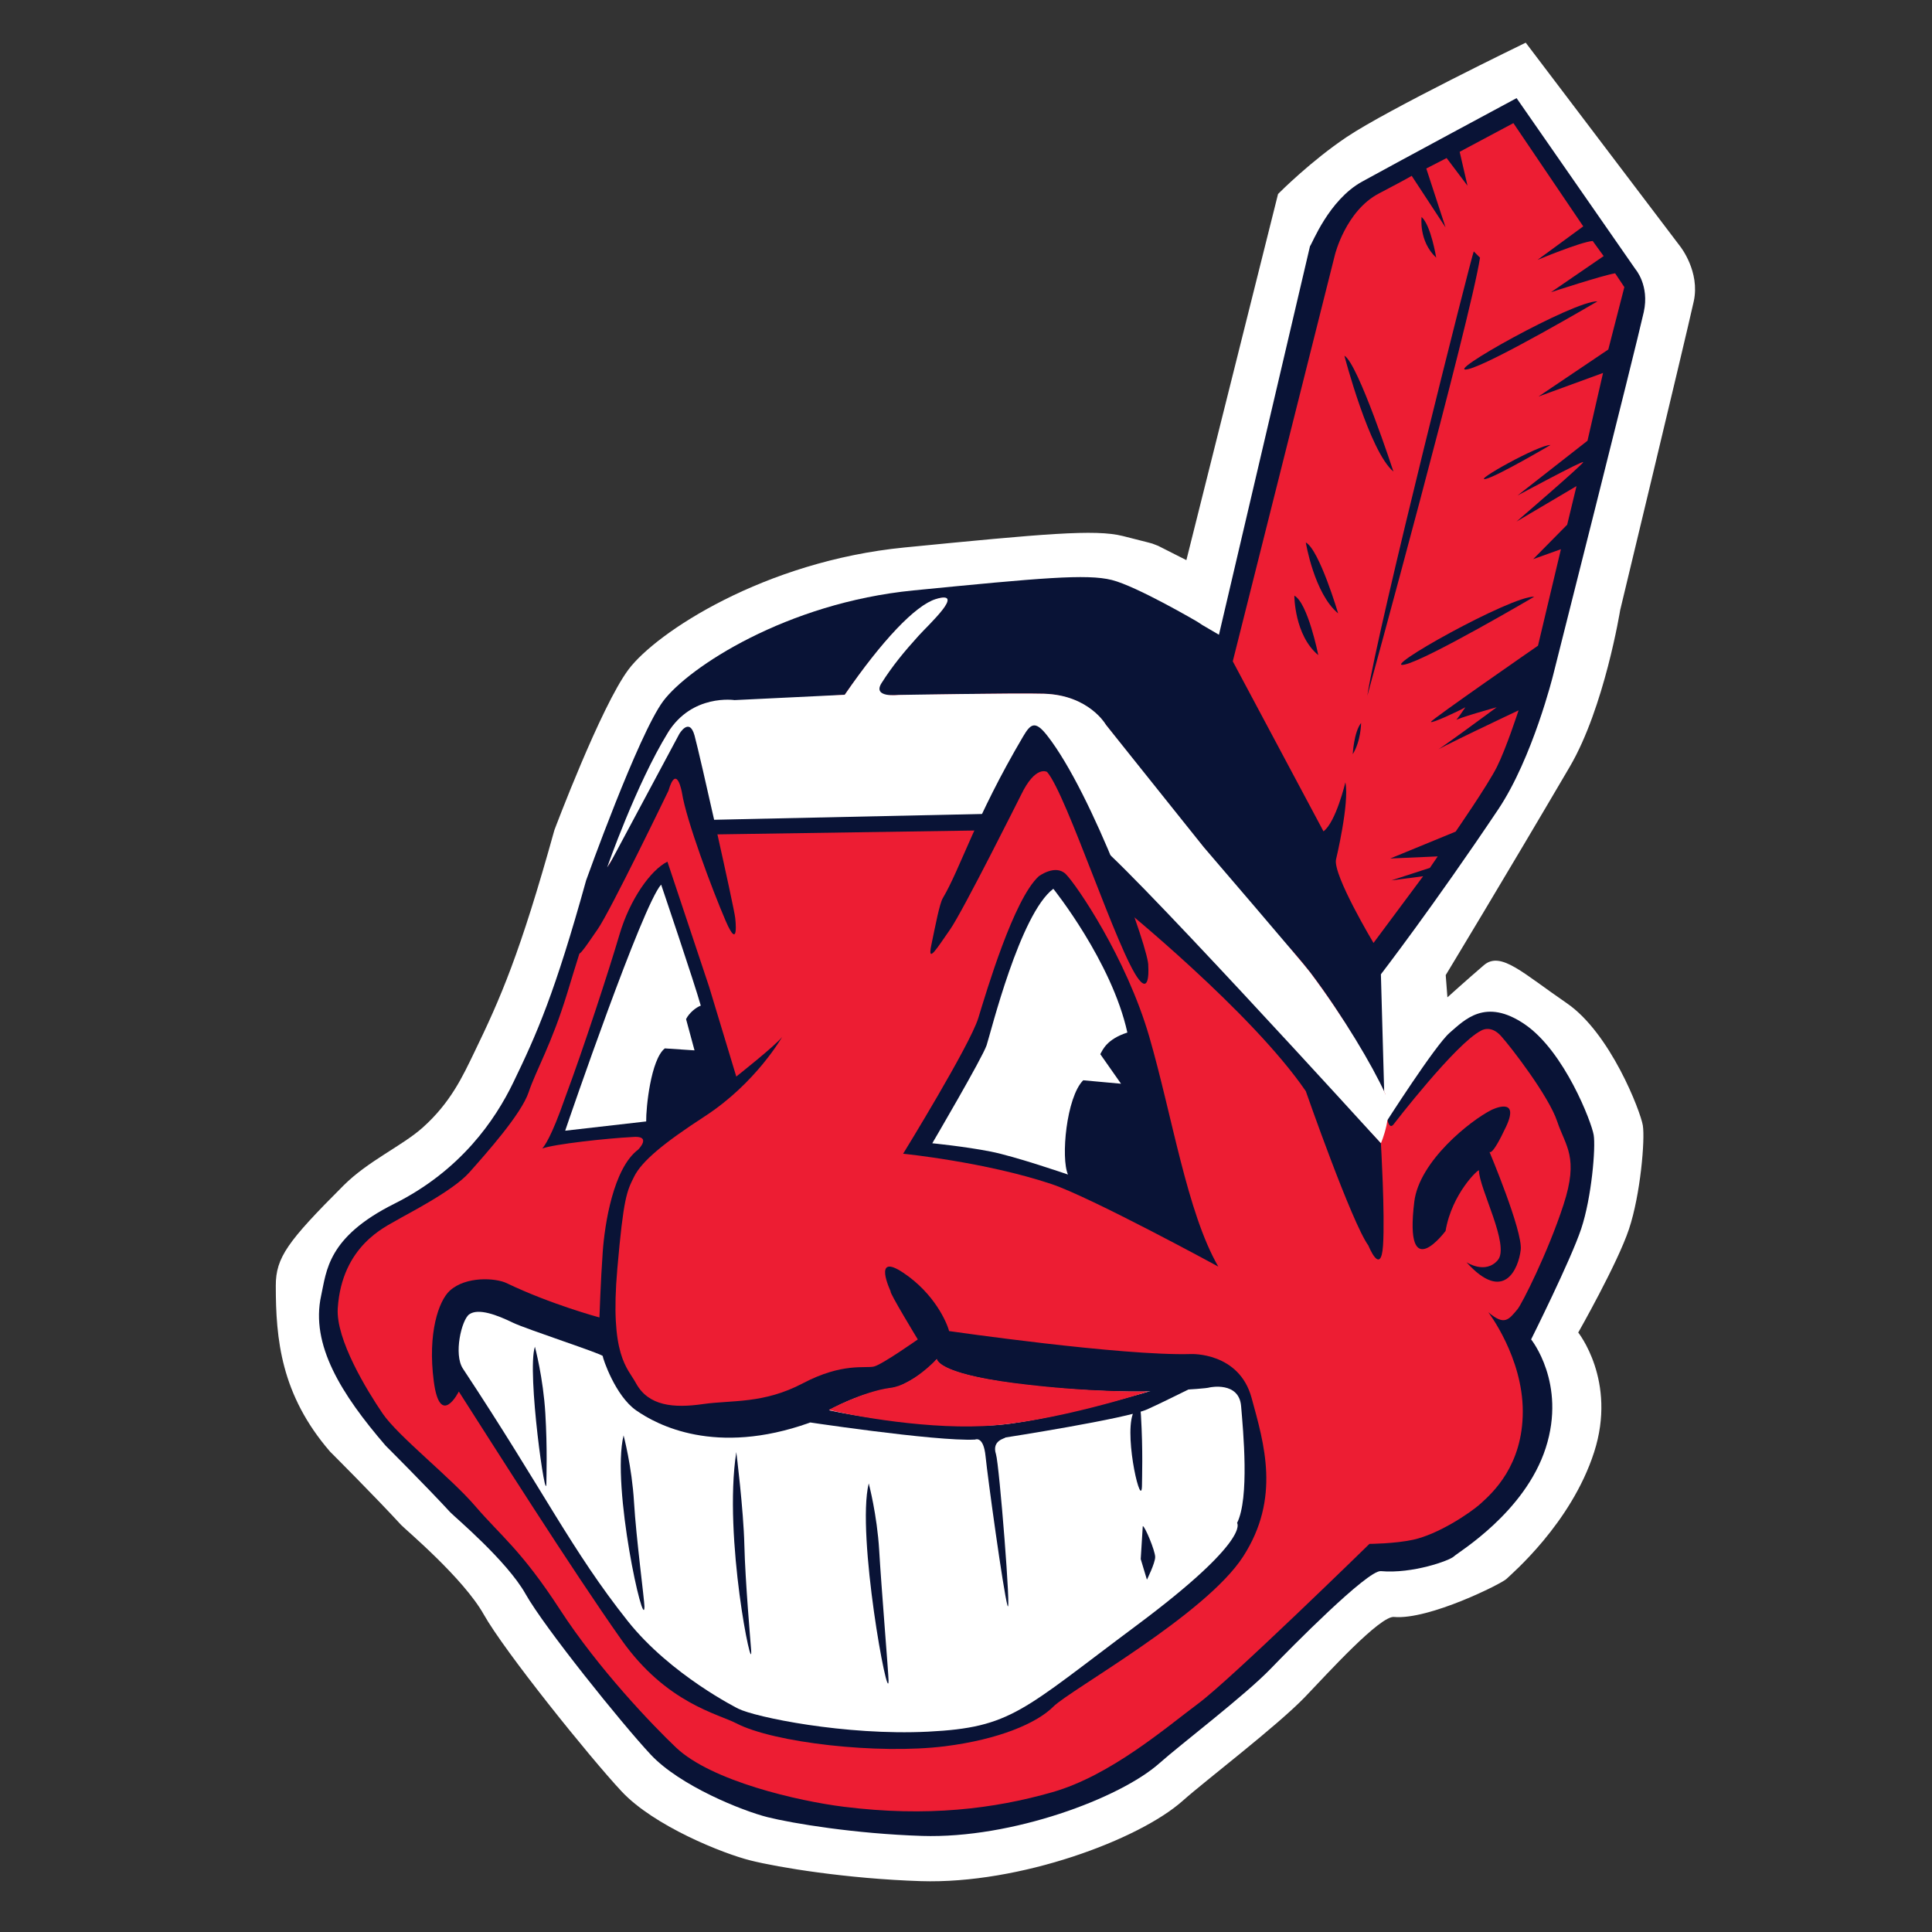 <?xml version="1.0" encoding="utf-8"?>
<!-- Generator: Adobe Illustrator 16.0.4, SVG Export Plug-In . SVG Version: 6.00 Build 0)  -->
<!DOCTYPE svg PUBLIC "-//W3C//DTD SVG 1.1//EN" "http://www.w3.org/Graphics/SVG/1.1/DTD/svg11.dtd">
<svg version="1.1" id="Layer_1" xmlns="http://www.w3.org/2000/svg" xmlns:xlink="http://www.w3.org/1999/xlink" x="0px" y="0px"
	 width="250px" height="250px" viewBox="0 0 250 250" enable-background="new 0 0 250 250" xml:space="preserve">
<rect x="0" y="0" width="250" height="250" fill="#333333" stroke="none"/>
<g>
	<g>
		<g>
			<g>
				<g>
					<path fill="#FFFFFF" stroke="#FFFFFF" stroke-width="0.262" d="M165.498,25.167c0.296-0.296,4.306-4.292,8.842-7.331
						c5.305-3.56,23.05-12.149,23.05-12.149l19.934,26.292c0,0,2.55,3.207,1.717,6.994c-1.2,5.4-9.52,39.95-9.52,39.95
						s-2.032,12.588-6.504,20.22c-8.418,14.354-16.076,27.003-16.076,27.003l0.244,3.182c0,0,2.838-2.559,4.92-4.341
						c2.077-1.782,4.902,1.057,10.541,4.918c5.643,3.858,9.506,13.954,9.804,15.734c0.299,1.786-0.299,8.912-1.786,13.365
						c-1.483,4.454-6.596,13.434-6.596,13.434s5.054,6.233,2.082,15.442c-2.969,9.205-10.7,15.732-11.295,16.327
						c-0.59,0.595-9.983,5.301-14.481,4.894c-1.877-0.17-8.691,7.36-11.579,10.371c-3.658,3.8-12.867,10.802-15.842,13.451
						c-5.611,5.006-21.012,10.77-33.804,10.363c-9.541-0.306-18.427-1.776-21.993-2.669c-3.565-0.888-12.476-4.453-16.631-8.907
						c-4.157-4.452-15.142-18.109-17.814-22.867c-2.676-4.751-10.166-11.021-10.711-11.607c-3.488-3.794-9.196-9.488-9.196-9.488
						c-6.33-7.337-6.986-14.478-6.986-21.389c0-3.579,1.477-5.616,8.718-12.856c3.19-3.19,7.577-5.117,10.229-7.483
						c3.67-3.269,5.245-6.733,6.705-9.749c3.398-7.012,5.937-12.78,10.392-28.817c0,0,6.012-15.996,9.571-20.747
						c3.565-4.751,17.511-13.953,35.62-15.735c18.115-1.78,24.654-2.376,28.211-1.485c3.566,0.893,3.8,0.975,3.8,0.975l0.745,0.288
						l3.795,1.92L165.498,25.167z"/>
				</g>
			</g>
			<g>
				<path fill="#091336" d="M169.513,31.859c0.264-0.27,2.402-5.961,6.745-8.359c4.389-2.422,19.987-10.801,19.987-10.801
					l15.378,22.131c0,0,1.842,2.107,1.08,5.549c-1.093,4.91-11.722,46.959-11.722,46.959s-2.649,10.723-7.106,17.388
					c-8.396,12.532-15.188,21.349-15.188,21.349l0.541,19.339c0,0,6.48-10.156,8.366-11.781c1.896-1.62,4.592-4.585,9.722-1.08
					c5.13,3.512,8.642,12.691,8.905,14.312c0.276,1.615-0.264,8.097-1.615,12.142c-1.354,4.058-6.48,14.312-6.48,14.312
					s4.586,5.667,1.892,14.039c-2.7,8.371-11.337,13.501-11.878,14.037c-0.545,0.54-5.368,2.274-9.46,1.909
					c-1.703-0.155-11.604,9.877-14.235,12.608c-3.327,3.458-11.692,9.822-14.399,12.234c-5.103,4.549-19.104,9.791-30.734,9.421
					c-8.673-0.279-16.753-1.616-19.992-2.427c-3.243-0.811-11.337-4.051-15.12-8.097c-3.781-4.051-13.769-16.468-16.196-20.788
					c-2.432-4.321-9.243-10.024-9.731-10.555c-3.178-3.45-8.368-8.624-8.368-8.624c-5.75-6.673-9.747-13.071-8.348-19.429
					c0.701-3.172,0.801-7.549,9.44-11.869c8.641-4.319,13.082-10.878,15.401-15.662c3.088-6.37,5.399-11.62,9.446-26.196
					c0,0,6.753-18.895,9.989-23.217c3.243-4.319,15.915-12.685,32.385-14.305c16.468-1.62,22.405-2.16,25.65-1.348
					c3.236,0.811,11.062,5.4,11.062,5.4l0.64,0.422l2.161,1.264L169.513,31.859z"/>
			</g>
			<g>
				<path fill="#ED1D33" d="M180.308,145.514c0,0,8.099-10.527,11.344-12.148c0,0,1.211-0.812,2.562,0.675
					c1.345,1.485,6.21,7.828,7.285,11.067c1.081,3.241,2.839,4.592,0.812,10.803c-2.024,6.206-5.387,12.835-5.941,13.498
					c-1.158,1.376-1.689,2.179-3.785,0.394c0,0,4.463,5.812,4.463,12.834c0,7.016-3.914,10.527-5.396,11.877
					c-1.487,1.351-5.612,4.037-8.779,4.724c-2.412,0.525-5.666,0.54-5.666,0.54s-17.956,17.549-22.14,20.65
					c-4.183,3.108-11.337,9.32-18.893,11.481c-7.561,2.159-16.201,3.234-27.001,1.884c-5.884-0.735-17.098-3.313-21.689-7.656
					c-2.965-2.811-10.03-10.161-15.023-17.856c-4.994-7.693-7.698-9.578-10.935-13.359c-3.243-3.784-9.989-9.044-12.015-12.015
					c-2.022-2.97-6.076-9.584-5.805-13.635c0.54-8.084,6.208-10.526,7.558-11.338c1.35-0.81,7.296-3.78,9.456-6.21
					c2.159-2.43,6.746-7.562,7.687-10.394c0.948-2.833,2.972-6.207,4.994-12.824c1.853-6.037,6.968-23.481,13.232-34.013
					c0,0,2.426-3.779,6.747-3.779c4.319,0,15.93-0.809,15.93-0.809s6.071-8.912,9.918-11.271c0,0,2.162-1.62,3.105-1.215
					c0.946,0.403-1.486,2.632-1.486,2.632s-5.941,6.14-7.019,8.706c0,0-0.537,1.216,1.078,1.216c1.623,0,16.405-0.336,20.187-0.202
					c3.775,0.135,5.936,1.756,7.286,3.104c0,0,17.767,22.766,24.161,29.428c6.482,6.75,12.725,19.263,12.725,19.263
					C179.197,142.372,179.361,146.638,180.308,145.514z"/>
			</g>
			<g>
				<g>
					<path fill="#FFFFFF" d="M178.688,147.947c0,0,1.698-3.899,0.576-6.385c-1.706-3.753-5.409-9.965-9.716-15.718
						c-1.034-1.384-13.786-16.224-13.786-16.224l-12.65-15.822c0,0-2.152-3.855-8.02-4.029c-3.606-0.108-18.822,0.157-18.822,0.157
						s-3.441,0.417-2.198-1.536c1.401-2.204,2.87-4.004,4.823-6.158c1.243-1.371,6.192-5.927,2.185-4.708
						c-2.623,0.799-6.967,5.386-11.77,12.379l-14.265,0.69c0,0-5.497-0.841-8.613,4.205c-4.104,6.659-7.871,17.442-7.871,17.442
						l9.875-15.539l2.401,9.812l37.251,0.201l5.009-9.112c0,0,4.204-0.303,8.915,13.016c1.493,4.234,1.706,2.912,11.108,11.517
						C162.535,130.752,178.688,147.947,178.688,147.947z"/>
					<path fill="#091336" d="M76.693,115.903l11.203-20.922c0,0,1.299-2.243,1.975,0.186c0.672,2.43,5.128,22.272,5.266,23.622
						c0,0,0.537,4.455-1.221,0.405c-1.75-4.048-5.125-13.092-5.668-16.602c0,0-0.675-3.917-1.751-0.271
						c0,0-7.558,15.659-9.179,17.953c-1.62,2.295-2.971,4.589-2.433,2.026C75.425,119.733,76.693,115.903,76.693,115.903z"/>
				</g>
				<g>
					<path fill="#091336" d="M121.996,116.225c2.305-3.896,4.184-10.394,10.393-20.923c0.97-1.643,1.55-2.117,3.107-0.134
						c5.937,7.56,13.291,28.009,13.088,29.831c0,0,0.276,3.645-1.213,1.753c-2.728-3.467-9.313-23.89-11.876-26.861
						c0,0-1.487-0.943-3.373,2.971c0,0-7.563,15.118-9.181,17.413c-1.62,2.295-2.97,4.589-2.431,2.026
						C121.048,119.733,121.578,116.929,121.996,116.225z"/>
				</g>
				<g>
					<polygon fill="#091336" points="91.49,107.988 91.218,106.101 128.747,105.291 127.393,107.449 					"/>
				</g>
			</g>
			<g>
				<path fill="#091336" d="M81.769,147.133c2.703-0.266,0.811,1.624,0.811,1.624c-3.239,2.426-4.336,9.718-4.586,13.224
					c-0.263,3.646-0.427,8.498-0.427,8.498s-6.273-1.684-12.014-4.443c-1.39-0.67-5.255-0.935-7.355,0.983
					c-1.436,1.318-2.88,5.492-2.069,11.704c0.805,6.206,3.242,1.341,3.242,1.341c4.321,6.752,14.572,22.953,21.051,32.135
					c5.794,8.207,12.49,9.565,14.853,10.796c4.828,2.518,18.356,4.052,26.998,2.972c6.965-0.876,11.875-2.972,14.03-5.132
					c2.162-2.16,19.715-11.882,24.57-19.438c4.861-7.557,2.701-14.577,1.08-20.514c-1.615-5.941-7.831-5.67-7.831-5.67
					c-8.908,0.265-31.312-2.972-31.312-2.972c-0.272-1.08-1.888-4.861-5.941-7.556c-4.048-2.704-1.615,2.426-1.615,2.426
					c-0.271,0,3.508,6.21,3.508,6.21s-4.59,3.241-5.669,3.507c-1.083,0.274-4.053-0.535-9.184,2.16
					c-5.124,2.7-9.176,2.159-12.953,2.7c-3.783,0.544-7.048,0.257-8.661-2.7c-1.097-2.027-3.405-3.537-2.411-14.847
					c0.805-9.204,1.221-9.979,2.165-11.874c0.987-1.994,3.76-4.315,9.171-7.831c6.6-4.289,9.99-10.262,9.99-10.262
					c-0.811,1.084-5.936,5.13-5.936,5.13l-3.513-11.607l-5.398-16.199c-2.161,1.08-4.858,4.858-6.207,9.45
					c-1.35,4.586-4.656,14.731-7.018,21.057c-1.818,5.229-2.705,6.3-2.97,6.609C71.76,148.034,78.535,147.302,81.769,147.133z"/>
			</g>
			<g>
				<path fill="#091336" d="M116.864,149.293c0,0,8.639-14.034,9.723-17.545c1.078-3.512,4.586-15.391,7.828-18.358
					c0,0,2.16-1.621,3.509-0.27c1.347,1.348,7.827,10.798,10.798,21.054c2.97,10.262,4.875,22.702,8.921,29.719
					c0,0-16.509-8.99-21.612-10.688C127.447,150.346,116.864,149.293,116.864,149.293z"/>
			</g>
			<g>
				<path fill="#FFFFFF" d="M90.68,130.129c-0.805-2.906-5.13-15.662-5.13-15.662c-2.426,2.701-11.873,30.23-12.415,31.845
					l10.481-1.198c-0.034-1.698,0.59-8.01,2.412-9.452l3.843,0.256l-1.094-4.045C89.18,131.058,90.071,130.349,90.68,130.129z"/>
			</g>
			<path fill="#FFFFFF" d="M145.88,133.611c-2.013-9.18-9.58-18.602-9.58-18.602c-4.315,3.238-8.097,18.625-8.634,20.25
				c-0.538,1.616-7.029,12.679-7.029,12.679s4.192,0.411,7.566,1.075c3.182,0.628,9.992,2.971,9.992,2.971
				c-0.935-2.083-0.22-9.991,1.972-12.196l4.893,0.446l-2.682-3.825C142.686,135.859,143.197,134.479,145.88,133.611z"/>
			<g>
				<path fill="#FFFFFF" d="M147.912,180.074c0,0,7.826-0.275,8.642-0.546c0,0,3.78-0.805,4.045,2.431
					c0.271,3.241,1.094,11.872-0.521,15.113c0,0,1.872,2.165-12.976,13.235c-14.848,11.067-16.194,13.229-26.993,13.769
					c-10.801,0.535-22.41-1.89-24.57-2.97c0,0-8.751-4.344-14.309-11.342c-7.289-9.177-10.799-16.734-21.327-32.662
					c-1.23-1.857-0.172-6.317,0.81-7.021c1.184-0.852,3.625,0.087,5.67,1.08c1.717,0.833,11.61,4.052,11.61,4.315
					c0,0.276,1.615,5.132,4.317,7.021c2.701,1.89,10.258,5.941,22.405,1.621c0,0,4.857-3.777,11.34-4.592
					c0.865-0.379,3.523-1.588,5.129-3.602C122.463,178.7,138.598,180.164,147.912,180.074z"/>
			</g>
			<g>
				<path fill="#091336" d="M70.702,191.812c0,3.637-2.562-14.307-1.485-17.548c0,0,1.082,4.051,1.35,8.643
					C70.84,187.496,70.702,191.003,70.702,191.812z"/>
			</g>
			<g>
				<g>
					<path fill="#091336" d="M83.389,207.878c0,3.634-4.318-15.525-2.698-22.139c0,0,1.078,4.05,1.351,8.64
						C82.311,198.967,83.389,207.069,83.389,207.878z"/>
				</g>
			</g>
			<g>
				<g>
					<g>
						<path fill="#091336" d="M97.195,213.491c0.278,4.04-3.636-14.584-1.918-25.591c0,0,0.938,7.459,1.044,12.055
							C96.428,204.552,97.139,212.685,97.195,213.491z"/>
					</g>
				</g>
			</g>
			<g>
				<g>
					<g>
						<path fill="#091336" d="M114.978,217.458c0,3.635-4.185-18.894-2.564-25.508c0,0,1.078,4.05,1.351,8.637
							C114.029,205.179,114.978,216.652,114.978,217.458z"/>
					</g>
				</g>
			</g>
			<g>
				<path fill="#091336" d="M147.773,192.083c0,3.635-2.288-5.803-1.212-9.044c0,0,0.809-4.454,1.08,0.138
					C147.912,187.762,147.773,191.271,147.773,192.083z"/>
			</g>
			<path fill="#091336" d="M103.368,183.849c0,0,17.681,2.7,22.812,2.432c0,0,1.082-0.54,1.351,2.16
				c0.269,2.696,2.293,17.415,2.834,19.3c0.543,1.893-1.059-18.247-1.487-19.57c-0.587-1.826,1.222-2.027,1.222-2.161
				c0,0,15.652-2.43,18.354-3.643c2.7-1.218,6.883-3.379,7.562-3.643l-5.534,0.805c0,0-15.928,4.808-22.543,4.922
				c-7.84,0.138-17.546-1.059-22.606-2.43L103.368,183.849z"/>
			<path d="M146.291,117.979"/>
			<path fill="#091336" d="M144.942,117.169c0,0,17.008,13.77,24.029,24.028c0,0,5.935,17.008,8.097,19.974c0,0,1.62,4.055,1.896,0
				c0.265-4.046-0.275-13.223-0.275-13.223s-35.097-38.607-37.256-39.147L144.942,117.169z"/>
			<g>
				<path fill="#091336" d="M183.008,155.505c0.645-5.277,7.291-10.526,9.987-11.879c0,0,3.786-1.89,1.892,2.16
					c-1.892,4.047-2.16,3.241-2.16,3.241s4.32,10.258,4.055,12.687c-0.274,2.427-2.161,7.017-7.026,1.615
					c0,0,2.432,1.62,4.056-0.264c1.616-1.896-2.436-9.319-2.436-11.612c0-0.271-3.505,2.969-4.32,7.831
					C187.054,159.285,181.659,166.576,183.008,155.505z"/>
			</g>
			<g>
				<path fill="#ED1D33" d="M172.746,32.94c0,0,1.4-5.661,5.681-7.903c4.211-2.207,4.243-2.289,4.243-2.289l4.384,6.681
					l-2.494-7.625l2.632-1.352l2.701,3.578l-1.013-4.385l6.952-3.714l9.041,13.362l-5.924,4.341c0,0,5.521-2.315,7.145-2.451
					l1.419,1.956l-6.814,4.672c0,0,6.678-2.185,8.298-2.445l1.193,1.79l-2.076,8.069l-9.036,6.088l8.356-3.053l-2.013,8.772
					l-9.055,7.087c0,0,8.505-4.586,8.505-4.32c0,0.267-8.637,7.692-8.637,7.692l7.766-4.59l-1.207,4.996l-4.399,4.456l3.589-1.287
					l-2.967,12.486c0,0-13.849,9.59-13.849,9.856c0,0.268,3.511-1.348,4.454-1.889c0,0-1.348,2.021-1.348,1.753
					c0-0.265,5.397-1.753,5.397-1.753s-8.367,6.205-8.367,5.938c0-0.268,11.2-5.536,11.2-5.536s-1.585,4.881-2.799,7.31
					c-1.193,2.38-5.345,8.381-5.345,8.381l-8.462,3.478l6.142-0.271l-1.012,1.484l-4.992,1.622l4.117-0.54l-6.421,8.632
					c0,0-5.254-8.768-4.852-10.794c0,0,1.759-7.289,1.214-9.989c0,0-1.214,5.131-2.834,6.343l-11.739-22.001L172.746,32.94z"/>
			</g>
			<line fill="none" x1="191.513" y1="33.344" x2="190.703" y2="32.94"/>
			<g>
				<g>
					<path fill="#091336" d="M167.487,77.078c0,0,0,5.131,3.099,7.694C170.586,84.772,169.241,78.022,167.487,77.078z"/>
				</g>
				<g>
					<path fill="#091336" d="M168.972,70.195c0,0,1.08,6.613,4.184,9.179C173.155,79.373,170.724,71.139,168.972,70.195z"/>
				</g>
			</g>
			<g>
				<g>
					<path fill="#091336" d="M173.965,46.033c0,0,3.24,12.419,6.343,14.982C180.308,61.015,175.718,46.978,173.965,46.033z"/>
				</g>
			</g>
			<g>
				<g>
					<path fill="#091336" d="M183.955,28.081c0,0-0.407,3.104,1.887,5.263C185.842,33.344,185.169,29.159,183.955,28.081z"/>
				</g>
			</g>
			<g>
				<path fill="#091336" d="M190.703,32.532c-0.275,0.543-12.417,48.596-13.773,57.505c0,0,13.369-48.729,14.583-56.694
					L190.703,32.532z"/>
			</g>
			<path fill="#091336" d="M175.044,97.597c0,0,0.139-2.835,1.08-4.05C176.124,93.546,176.124,95.841,175.044,97.597z"/>
			<g>
				<path fill="#091336" d="M181.796,85.988c-3.634,0.826,13.763-8.91,16.734-8.774C198.53,77.213,184.761,85.312,181.796,85.988z"
					/>
			</g>
			<g>
				<path fill="#091336" d="M189.971,47.77c-3.635,0.826,13.767-8.909,16.737-8.774C206.708,38.996,192.94,47.095,189.971,47.77z"/>
			</g>
			<g>
				<path fill="#091336" d="M192.26,61.973c-1.814,0.412,6.888-4.453,8.366-4.387C200.626,57.586,193.741,61.638,192.26,61.973z"/>
			</g>
			<g>
				<path fill="#091336" d="M147.875,197.475c0.271,0,1.604,3.199,1.604,3.999c0,0.802-1.068,2.936-1.068,2.936l-0.801-2.668
					L147.875,197.475z"/>
			</g>
			<path fill="#ED1D33" d="M107.269,182.422c0,0,4.476-2.398,7.959-2.835c2.86-0.355,6.021-3.752,6.021-3.752
				s-0.171,1.821,9.943,3.126c10.114,1.3,17.447,1.08,17.447,1.08s-12.377,4.069-21.398,4.494
				C118.732,184.938,108.473,182.819,107.269,182.422z"/>
		</g>
	</g>
</g>
</svg>
